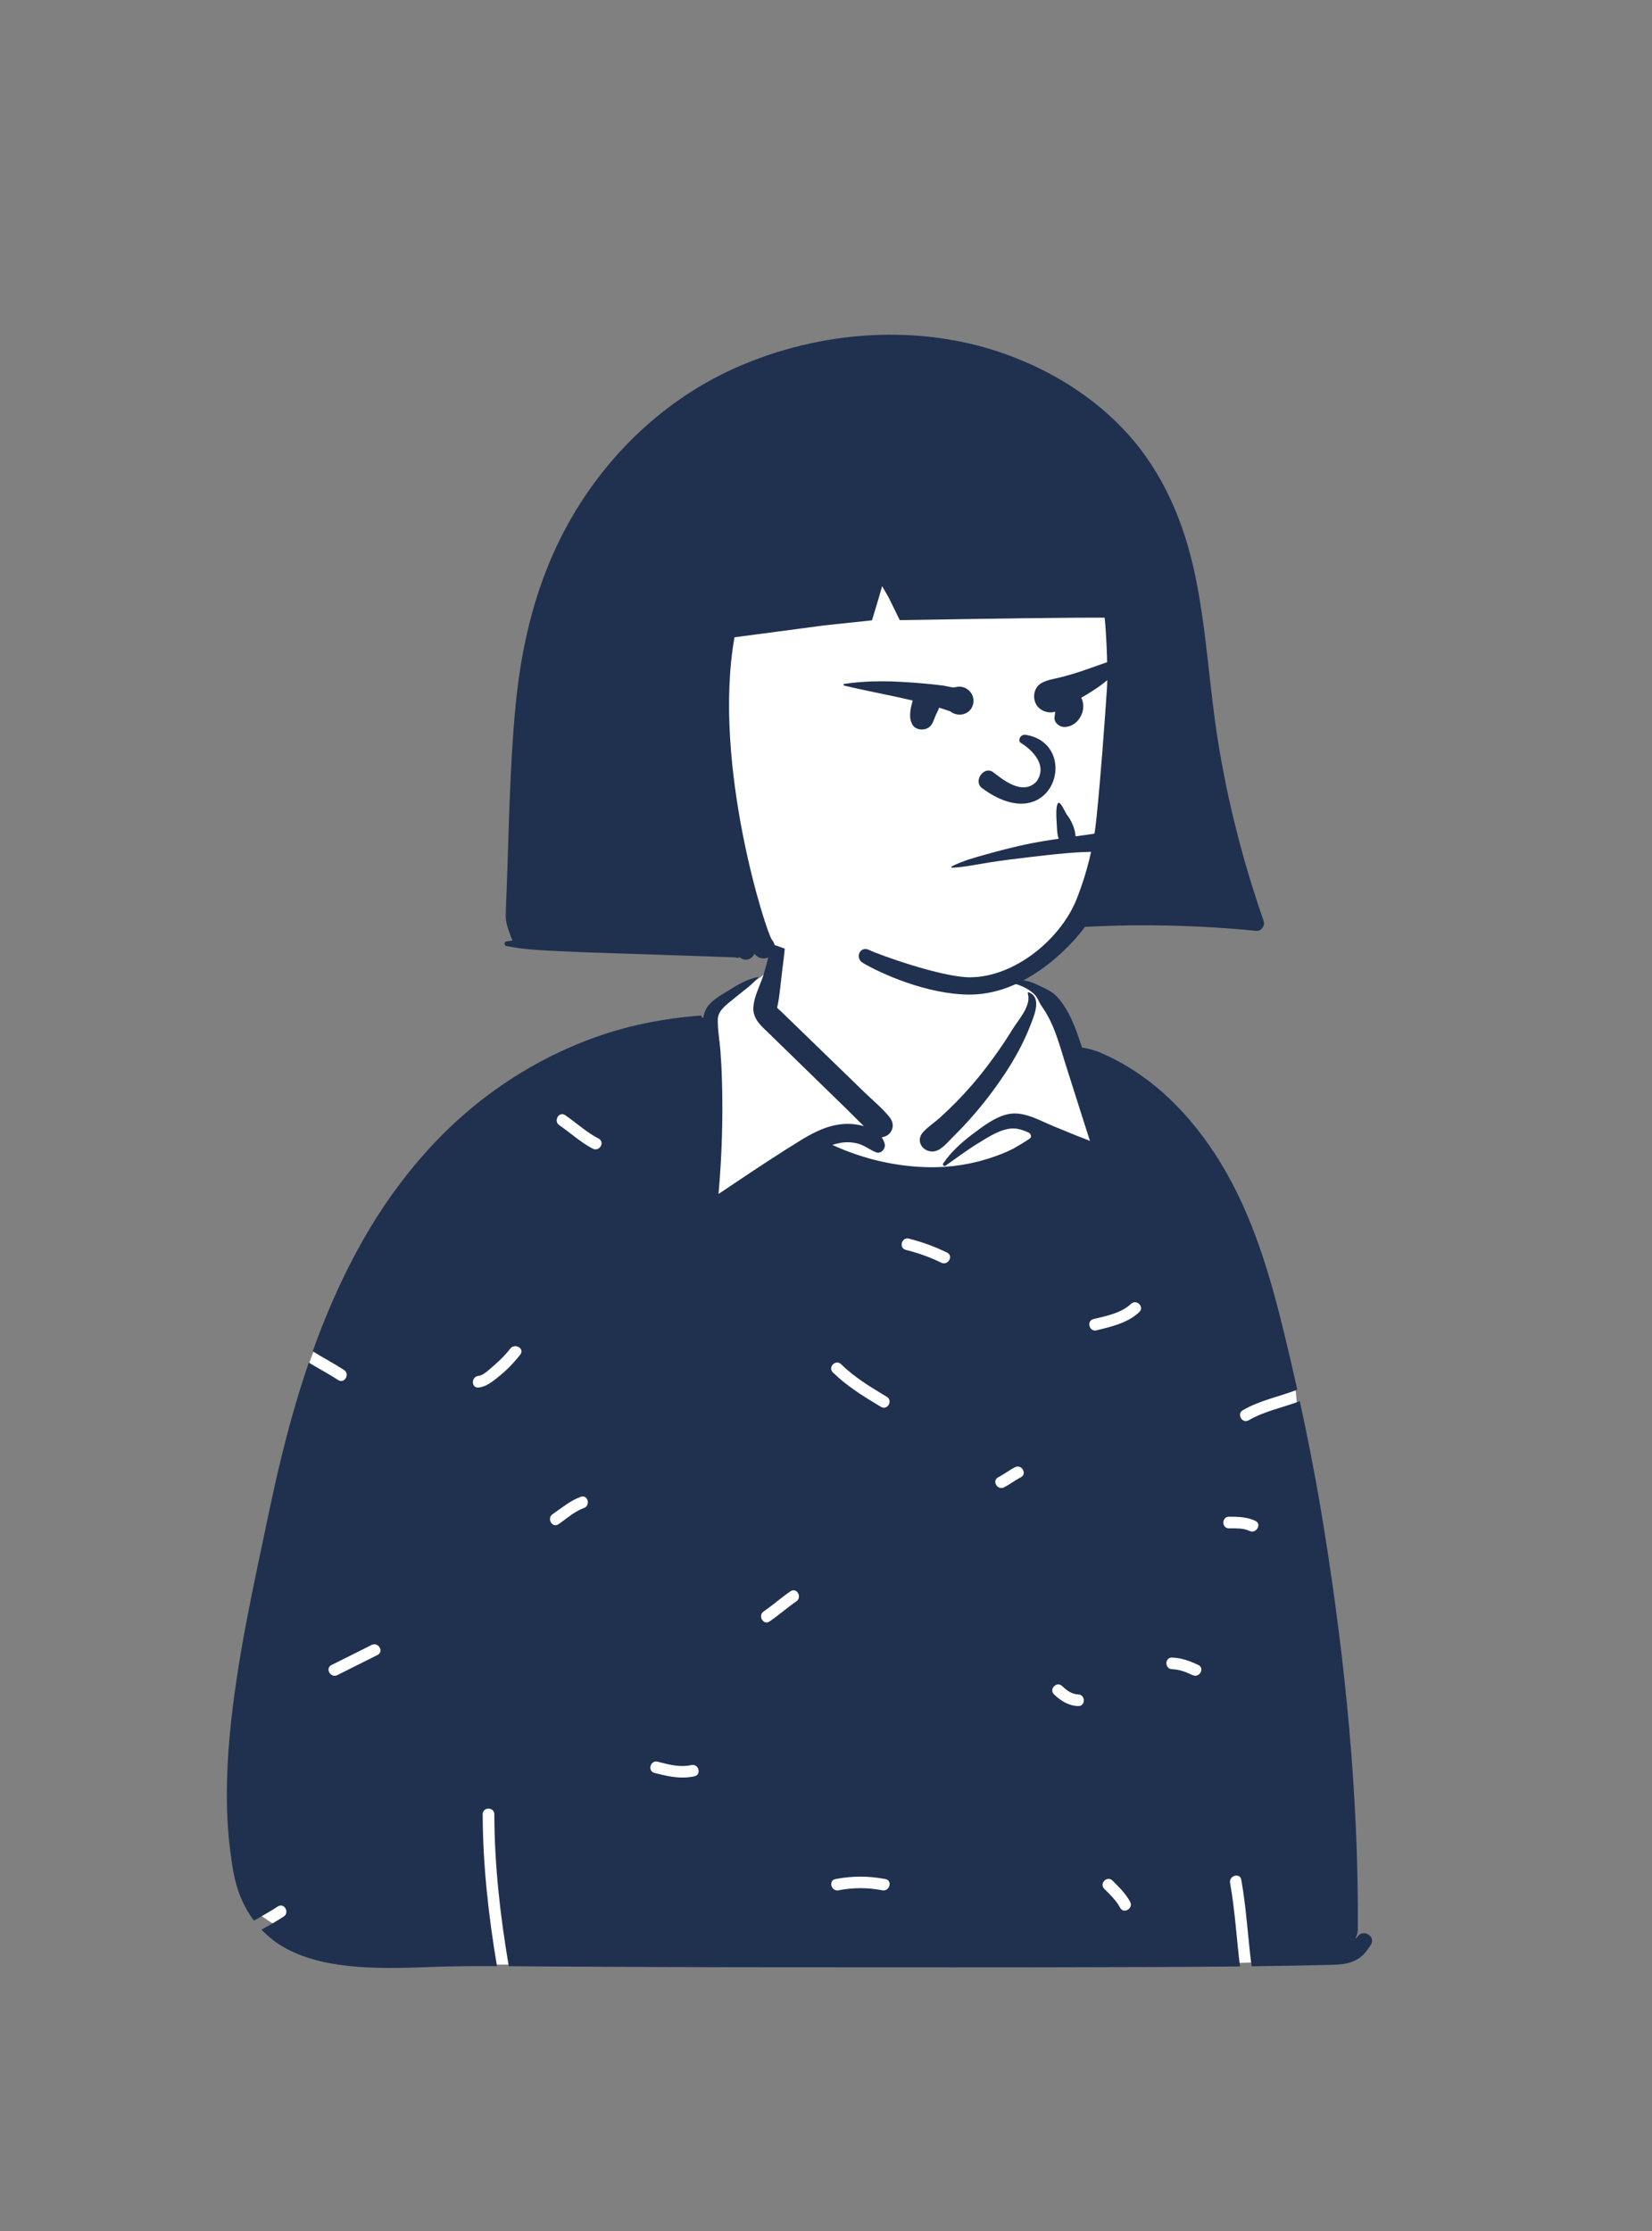 <?xml version="1.0" encoding="UTF-8"?>
<svg width="240px" height="324px" viewBox="0 0 240 324" version="1.1" xmlns="http://www.w3.org/2000/svg" xmlns:xlink="http://www.w3.org/1999/xlink">
    <rect x="0" y="0" width="240" height="324" fill="#808080" stroke="none"/>
    <!-- Generator: Sketch 62 (91390) - https://sketch.com -->
    <title>peep-84</title>
    <desc>Created with Sketch.</desc>
    <g id="Introduction" stroke="none" stroke-width="1" fill="none" fill-rule="evenodd">
        <g id="variations" transform="translate(-2766, -2054)">
            <g id="images" transform="translate(126, 110)">
                <g id="a-person/bust" transform="translate(2640, 1944)">
                    <g id="body/Polo-and-Sweater" transform="translate(31.056, 135.053)" fill-rule="evenodd">
                        <path d="M20.445,149.829 C33.382,150.191 45.602,150.591 58.513,149.829 C79.174,148.55 139.808,150.855 153.136,149.829 C154.141,149.751 157.6,150.855 157.672,149.829 C158.258,142.684 158.638,70.394 156.897,65.42 C155.157,60.446 146.565,36.535 135.617,25.385 C132.565,22.373 127.919,21.207 125.353,17.726 C123.141,13.93 123.313,11.702 121.128,9.705 C120.18,8.838 117.943,8.487 116.282,7.284 C114.611,5.623 116.193,1.967 115.507,-0.346 C114.094,-6.122 108.887,-9.827 103.195,-10.7 C95.285,-12.593 86.934,-10.803 83.145,-4.587 C81.735,-2.273 82.485,0.539 80.751,4.247 C80.874,7.049 77.605,7.725 75.65,8.836 L71.769,12.76 C59.811,19.491 45.744,23.125 35.267,32.168 C26.359,41.208 17.499,51.657 13.546,63.888 C12.728,67.22 12.461,70.665 12.122,74.07 C11.154,84.023 8.459,93.682 6.139,103.376 C3.494,115.59 1.028,128.555 4.593,140.884 C5.621,143.494 18.105,149.707 20.445,149.829 Z" id="🎨-Background" fill="#FFFFFF"></path>
                        <path d="M82.46,-3.592 C82.563,-3.93 83.009,-3.835 83.043,-3.514 C83.379,-0.327 82.956,3.004 82.551,6.17 C82.356,7.698 82.244,9.288 81.948,10.795 C81.91,10.955 81.875,11.118 81.841,11.279 C81.938,11.452 82.225,11.646 82.363,11.779 L82.959,12.359 L84.154,13.517 C86.493,15.783 88.832,18.05 91.17,20.316 L94.603,23.645 C95.78,24.786 97.118,25.879 98.151,27.151 C98.711,27.842 98.837,28.69 98.286,29.429 C98.013,29.795 97.523,30.061 97.027,30.116 C97.221,30.387 97.371,30.693 97.466,31.034 C97.66,31.727 96.959,32.578 96.213,32.289 C95.366,31.963 94.667,31.38 93.805,31.101 C92.934,30.818 91.988,30.763 91.086,30.915 C90.672,30.985 90.266,31.089 89.871,31.22 C94.099,33.166 98.672,34.284 103.337,34.445 C104.288,34.477 105.237,34.464 106.181,34.4 C107.77,34.297 109.348,34.056 110.898,33.667 C112.118,33.361 113.324,32.976 114.494,32.511 C115.069,32.282 115.637,32.031 116.187,31.746 L116.235,31.717 C116.359,31.64 118.654,30.337 118.694,30.142 C118.735,29.946 118.735,29.878 118.66,29.707 C118.61,29.594 118.516,29.498 118.378,29.42 C117.669,29.116 116.934,28.834 116.159,28.829 C114.376,28.818 112.43,30.137 110.956,31.036 C109.335,32.023 107.846,33.177 106.287,34.246 C106.251,34.271 106.211,34.282 106.172,34.282 C106.008,34.282 105.856,34.079 105.961,33.92 C107.079,32.275 108.587,30.904 110.165,29.707 L110.8,29.231 C112.245,28.153 113.935,26.959 115.692,26.699 C117.845,26.382 120.093,27.724 122.013,28.51 L125.415,29.903 C126.021,30.15 126.68,30.361 127.291,30.642 L125.865,26.181 C125.153,23.95 124.443,21.719 123.74,19.485 L123.603,19.048 C122.902,16.781 122.259,14.423 121.092,12.352 C120.813,11.856 120.494,11.389 120.179,10.917 C119.852,10.429 119.729,9.89 119.318,9.455 C118.502,8.59 117.334,8.083 116.218,7.751 C115.946,7.671 116.026,7.312 116.282,7.284 C117.427,7.164 118.518,7.431 119.552,7.914 L119.982,8.119 C120.961,8.582 121.914,9.012 122.641,9.843 C124.297,11.741 125.157,14.131 125.947,16.489 L126.159,17.123 C126.454,17.025 128.463,17.638 128.715,17.784 C136.247,20.969 142.048,26.899 146.29,33.849 C150.938,41.464 153.469,50.165 155.558,58.775 C156.203,61.433 156.82,64.098 157.412,66.77 C154.773,67.786 151.968,68.317 149.497,69.749 C148.556,70.294 149.406,71.755 150.35,71.209 C152.664,69.868 155.3,69.373 157.777,68.432 C159.12,74.616 160.315,80.835 161.315,87.079 C164.39,106.245 166.331,125.723 166.208,145.15 C166.206,145.579 166.08,146.059 165.845,146.471 C165.982,146.403 166.09,146.323 166.152,146.226 C166.931,145.002 168.885,146.137 168.101,147.367 L167.987,147.545 C167.399,148.453 166.85,149.146 165.816,149.658 C164.774,150.174 163.646,150.261 162.497,150.29 C158.59,150.393 154.681,150.46 150.771,150.508 C150.235,146.324 150.017,142.1 149.278,137.94 C149.088,136.87 147.459,137.324 147.648,138.389 C148.362,142.406 148.59,146.484 149.088,150.529 C140.728,150.619 132.363,150.62 124.01,150.643 C112.689,150.676 101.37,150.653 90.05,150.646 L85.198,150.645 C72.121,150.645 59.043,150.603 45.966,150.516 L42.856,150.494 C41.618,143.198 40.776,135.84 40.761,128.426 C40.758,127.338 39.068,127.336 39.07,128.426 C39.086,135.831 39.919,143.191 41.145,150.485 C38.048,150.471 34.953,150.482 31.857,150.592 L30.281,150.648 C27.128,150.756 23.968,150.823 20.82,150.571 C17.326,150.29 13.792,149.648 10.659,148.001 C9.248,147.258 8.005,146.309 6.943,145.192 C8.023,144.564 9.117,143.961 10.163,143.277 C11.069,142.684 10.224,141.219 9.31,141.817 C8.183,142.555 6.999,143.197 5.839,143.879 C4.999,142.758 4.309,141.513 3.786,140.171 C2.96,138.051 2.641,135.77 2.364,133.526 C2.037,130.882 1.901,128.217 1.901,125.554 C1.901,119.953 2.491,114.369 3.313,108.836 C4.099,103.535 5.138,98.277 6.236,93.035 L6.387,92.321 C7.47,87.168 8.503,82.001 9.746,76.884 C10.894,72.152 12.222,67.443 13.804,62.825 C15.212,63.696 16.685,64.458 18.072,65.365 C18.984,65.963 19.832,64.499 18.925,63.905 C17.446,62.937 15.868,62.132 14.376,61.186 C16.145,56.241 18.221,51.411 20.711,46.786 C25.696,37.522 32.415,29.235 41.02,23.119 C45.327,20.058 50.053,17.554 55.016,15.732 C60.076,13.872 65.32,12.853 70.682,12.435 C70.835,12.423 70.921,12.564 70.914,12.695 L70.912,12.72 L71.123,12.754 C71.202,12.223 71.362,11.71 71.668,11.239 C72.366,10.165 73.688,9.476 74.744,8.816 L74.995,8.661 C76.251,7.881 77.578,7.114 79.04,6.84 C79.09,6.832 79.122,6.885 79.088,6.925 C78.124,8.031 76.891,8.875 75.762,9.81 L75.502,10.027 C74.566,10.798 73.26,11.673 73.225,12.961 C73.185,14.479 73.496,16.057 73.608,17.571 C73.72,19.079 73.798,20.586 73.838,22.1 C73.984,27.521 73.809,32.944 73.329,38.344 L75.45,36.924 C78.751,34.713 82.062,32.509 85.443,30.44 C87.488,29.186 89.787,28.115 92.237,28.163 C92.924,28.176 93.699,28.275 94.443,28.487 C93.642,27.728 92.875,26.921 92.092,26.158 C90.801,24.9 89.51,23.643 88.219,22.387 L84.497,18.76 L80.774,15.134 C79.621,14.007 78.268,12.97 78.391,11.194 C78.49,9.778 79.21,8.368 79.703,7.003 C79.772,6.807 79.836,6.612 79.895,6.42 C80.888,3.118 81.452,-0.303 82.46,-3.592 Z M130.563,138.054 C129.794,137.283 128.598,138.478 129.369,139.249 L129.776,139.655 C130.456,140.334 131.13,141.034 131.601,141.873 L131.67,142 C132.178,142.963 133.637,142.109 133.13,141.146 C132.502,139.956 131.504,138.996 130.563,138.054 Z M97.578,137.836 C95.127,137.368 92.765,137.368 90.314,137.836 C89.247,138.04 89.699,139.67 90.763,139.467 C92.907,139.057 94.985,139.057 97.128,139.467 C98.191,139.67 98.647,138.041 97.578,137.836 Z M64.478,120.793 C63.423,120.526 62.973,122.156 64.029,122.423 L64.549,122.554 C66.315,122.991 67.998,123.316 69.832,122.911 C70.88,122.679 70.457,121.088 69.425,121.272 L69.383,121.28 C67.685,121.655 66.121,121.209 64.478,120.793 Z M123.262,109.811 C122.482,109.052 121.285,110.246 122.067,111.006 C123.043,111.955 124.192,112.676 125.585,112.715 C126.657,112.745 126.672,111.104 125.633,111.026 L125.585,111.024 C124.652,110.998 123.908,110.439 123.262,109.811 Z M23.792,105.295 C24.765,104.808 23.91,103.349 22.939,103.835 L17.098,106.757 L17.098,106.757 C16.125,107.243 16.98,108.703 17.951,108.217 L23.792,105.295 L23.792,105.295 Z M139.214,105.668 C138.126,105.637 138.127,107.328 139.214,107.358 C140.237,107.387 141.284,107.774 142.195,108.217 C143.17,108.69 144.028,107.233 143.048,106.757 C141.858,106.178 140.551,105.705 139.214,105.668 Z M84.637,97.504 C85.532,96.896 84.687,95.43 83.784,96.044 C82.552,96.881 81.436,97.871 80.223,98.734 L79.89,98.966 C78.996,99.574 79.84,101.039 80.743,100.426 C82.087,99.512 83.293,98.417 84.637,97.504 Z M147.489,85.215 C146.402,85.215 146.4,86.906 147.489,86.906 L147.696,86.906 C148.593,86.901 149.54,86.876 150.374,87.235 L150.47,87.278 C151.449,87.739 152.308,86.282 151.323,85.818 C150.099,85.241 148.82,85.216 147.489,85.215 Z M53.627,84.008 L53.769,83.954 C54.786,83.589 54.347,81.955 53.32,82.324 C51.772,82.881 50.567,83.932 49.224,84.844 C48.329,85.452 49.174,86.917 50.077,86.304 C51.234,85.518 52.311,84.522 53.627,84.008 L53.627,84.008 Z M117.022,79.609 L117.25,79.487 C118.218,78.989 117.363,77.529 116.397,78.027 C115.63,78.422 114.944,78.947 114.191,79.365 L113.963,79.488 C112.996,79.986 113.85,81.445 114.816,80.948 C115.583,80.553 116.27,80.027 117.022,79.609 L117.022,79.609 Z M91.31,63.232 L91.136,63.064 C90.358,62.302 89.162,63.496 89.941,64.259 C91.886,66.163 94.185,67.609 96.505,69.007 L96.927,69.261 C97.862,69.822 98.712,68.361 97.78,67.801 L97.161,67.428 C95.098,66.184 93.06,64.9 91.31,63.232 L91.31,63.232 Z M44.539,61.653 C45.195,60.802 43.769,59.969 43.103,60.77 L43.08,60.8 C42.398,61.686 41.588,62.488 40.742,63.22 L40.583,63.356 C40.079,63.785 39.163,64.703 38.455,64.764 C37.379,64.855 37.37,66.547 38.455,66.454 C39.55,66.361 40.492,65.59 41.319,64.93 C42.523,63.969 43.6,62.873 44.539,61.653 Z M134.458,55.494 C135.243,54.756 134.083,53.581 133.29,54.273 L133.263,54.298 C131.795,55.678 129.684,56.048 127.794,56.515 C126.739,56.777 127.186,58.408 128.244,58.146 L129.104,57.933 C131.035,57.451 132.973,56.89 134.458,55.494 Z M100.985,44.829 C99.931,44.561 99.481,46.191 100.536,46.459 C102.329,46.915 104.027,47.504 105.688,48.322 C106.661,48.8 107.518,47.343 106.541,46.862 C104.754,45.982 102.915,45.32 100.985,44.829 Z M118.251,9.186 C118.225,9.11 118.306,9.024 118.384,9.051 C120.28,9.758 119.272,12.243 118.683,13.731 L118.576,14.003 C117.653,16.387 116.362,18.708 114.955,20.842 C113.482,23.076 111.847,25.215 110.077,27.223 C109.309,28.095 108.512,28.941 107.689,29.763 L107.379,30.07 C106.547,30.888 105.473,32.325 104.182,32.166 C102.792,31.999 102.017,30.514 103.031,29.385 C103.747,28.586 104.74,27.95 105.541,27.223 C106.335,26.504 107.104,25.763 107.854,25 C109.388,23.433 110.842,21.779 112.171,20.035 C113.456,18.349 114.686,16.616 115.804,14.814 L116.026,14.453 C116.877,13.052 118.842,10.991 118.251,9.186 Z M51.051,26.897 C50.15,26.281 49.304,27.746 50.198,28.357 C51.841,29.48 53.287,30.842 55.065,31.766 C56.018,32.26 56.865,30.842 55.952,30.324 L55.918,30.306 C54.141,29.382 52.693,28.02 51.051,26.897 Z" id="🖍-Ink" fill="#20314F"></path>
                    </g>
                    <g id="head/Bangs-2" transform="translate(78.592, 38.043)" fill-rule="evenodd">
                        <path d="M82.295,34.172 C69.591,25.76 44.14,26.674 30.156,31.828 C16.51,36.157 11.733,48.219 9.467,61.252 C6.713,75.899 7.084,97.014 26.887,96.758 C29.671,98.105 32.755,98.689 35.636,99.805 C39.578,101.168 43.444,102.751 47.445,103.946 C55.325,106.485 64.093,106.264 71.568,102.549 C75.698,100.553 77.407,97.445 80.108,94.134 C87.965,84.499 91.918,70.711 91.564,58.46 C90.943,49.834 89.517,39.848 82.295,34.172 Z" id="🎨-Background" fill="#FFFFFF"></path>
                        <path d="M98.371,69.681 C97.068,61.586 96.706,53.354 94.999,45.323 C93.394,37.765 90.392,30.624 85.146,24.862 C80.452,19.707 74.382,15.922 67.866,13.523 C55.173,8.85 40.575,9.907 28.296,15.362 C16.803,20.466 7.636,29.909 2.293,41.242 C-1.178,48.605 -2.923,56.434 -3.698,64.514 C-4.558,73.49 -4.651,82.559 -5.002,91.567 C-5.044,92.678 -5.106,93.79 -5.12,94.902 C-5.137,96.119 -4.645,97.186 -4.244,98.319 C-4.216,98.399 -4.176,98.476 -4.127,98.548 C-4.429,98.585 -4.732,98.63 -5.034,98.678 C-5.372,98.731 -5.357,99.281 -5.034,99.346 C-2.298,99.904 0.514,99.982 3.297,100.12 C6.18,100.264 9.068,100.342 11.956,100.439 C14.773,100.534 17.589,100.629 20.405,100.724 C21.884,100.775 23.363,100.826 24.842,100.874 C25.545,100.898 26.249,100.923 26.954,100.946 C27.305,100.959 27.658,100.969 28.009,100.982 C28.294,100.991 28.759,101.172 28.788,100.963 C28.841,100.995 28.898,101.022 28.959,101.041 C29.027,101.077 29.092,101.12 29.156,101.166 C29.5,101.403 30.022,101.373 30.371,101.166 C30.402,101.147 30.436,101.126 30.47,101.105 C30.73,100.95 30.911,100.726 31.013,100.473 C32.458,102.219 35.016,100.257 33.537,98.41 C32.743,97.417 24.842,73.063 28.112,54.51 L41.228,52.773 C42.826,52.611 45.113,52.369 48.087,52.046 C48.816,49.669 49.284,48.098 49.492,47.333 C49.516,47.248 49.539,47.162 49.564,47.077 C49.877,47.629 50.192,48.178 50.509,48.728 L52.127,52.019 C68.051,51.752 77.965,51.632 81.869,51.657 C81.968,51.657 82.44,58.78 82.226,61.916 C81.795,68.214 81.337,74.508 80.699,80.79 C80.291,84.812 79.31,88.756 77.848,92.463 C75.538,98.319 68.832,103.885 62.293,103.885 C58.223,103.885 49.025,100.587 47.686,99.921 C46.347,99.255 45.548,101.073 46.769,101.8 C49.242,103.273 56.058,106.397 62.293,106.397 C71.349,106.397 78.185,97.801 79.023,96.569 C87.269,96.117 95.703,96.326 103.938,97.144 C104.629,97.212 105.225,96.379 105.003,95.743 C102.045,87.274 99.795,78.539 98.371,69.681 Z" id="🖍-Ink" fill="#20314F"></path>
                    </g>
                    <g id="face/Angry-with-Fang" transform="translate(112.183, 77.354)" fill="#20314F" fill-rule="evenodd">
                        <path d="M41.524,39.293 C41.837,38.884 42.597,40.663 42.752,40.88 L42.76,40.89 C43.437,41.709 43.989,42.964 44.068,44.016 C44.07,44.048 44.07,44.078 44.07,44.109 C45.155,43.96 46.24,43.808 47.325,43.641 C47.745,43.326 48.332,43.424 48.9,43.711 C50.167,44.351 49.55,46.383 48.185,46.351 C44.494,46.263 40.725,46.737 37.065,47.163 C35.182,47.383 33.303,47.616 31.43,47.914 C29.681,48.192 27.892,48.584 26.121,48.661 C26.025,48.665 25.985,48.521 26.072,48.476 C27.633,47.674 29.416,47.188 31.101,46.719 C32.925,46.21 34.762,45.733 36.613,45.33 C38.273,44.969 39.942,44.698 41.615,44.454 C41.602,44.422 41.59,44.388 41.579,44.353 C41.367,43.641 41.372,42.824 41.327,42.074 L41.301,41.675 C41.26,40.989 41.218,39.693 41.524,39.293 Z M36.088,30.512 C37.683,31.482 40.114,33.744 38.397,36.149 C36.377,38.27 33.469,35.838 32.035,34.739 C30.706,33.887 29.213,36.078 30.446,37.074 C40.803,44.745 45.006,30.766 36.894,29.371 C36.001,29.218 35.67,30.212 36.088,30.512 Z M10.437,21.973 C13.092,21.568 15.811,21.522 18.493,21.656 C19.888,21.725 21.28,21.829 22.67,21.967 C23.396,22.039 24.121,22.119 24.844,22.21 C25.363,22.275 26.164,22.572 26.657,22.437 C28.164,22.024 29.594,23.451 29.179,24.96 C28.767,26.458 27,26.853 25.864,25.953 C25.325,25.763 24.783,25.583 24.238,25.415 C24.197,25.587 24.136,25.757 24.049,25.921 C23.953,26.105 23.859,26.29 23.771,26.478 C23.79,26.448 23.644,26.798 23.64,26.808 L23.523,27.113 C23.32,27.639 23.092,28.138 22.54,28.41 C21.78,28.785 20.589,28.578 20.282,27.685 C19.802,26.745 20.119,25.432 20.394,24.458 L20.416,24.383 C17.103,23.595 13.735,23.004 10.437,22.203 C10.329,22.177 10.318,21.992 10.437,21.973 Z M49.837,18.438 C50.009,18.093 50.4,18.092 50.633,18.416 C51.15,19.136 49.992,20.166 49.509,20.645 L49.46,20.694 C48.374,21.796 47.05,22.685 45.736,23.488 C45.461,23.657 45.181,23.817 44.9,23.975 C44.952,24.08 45,24.187 45.038,24.296 C45.237,24.857 45.241,25.528 45.062,26.096 C44.689,27.28 43.696,28.226 42.408,28.224 C41.729,28.224 40.926,27.582 41.017,26.833 C41.05,26.566 41.077,26.283 41.118,25.999 C40.212,26.301 39.1,25.948 38.524,25.201 C37.724,24.163 37.944,22.462 39.17,21.817 C40.072,21.343 41.067,21.224 42.044,20.973 C43.013,20.725 43.976,20.44 44.924,20.121 C45.86,19.807 46.791,19.471 47.721,19.139 C48.181,18.974 48.636,18.822 49.104,18.683 C49.313,18.62 49.615,18.457 49.837,18.438 Z" id="🖍-Ink"></path>
                    </g>
                    <g id="facial-hair/*-None" transform="translate(104.577, 109.479)"></g>
                    <g id="accessories/*-None" transform="translate(88.521, 88.978)"></g>
                </g>
            </g>
        </g>
    </g>
</svg>